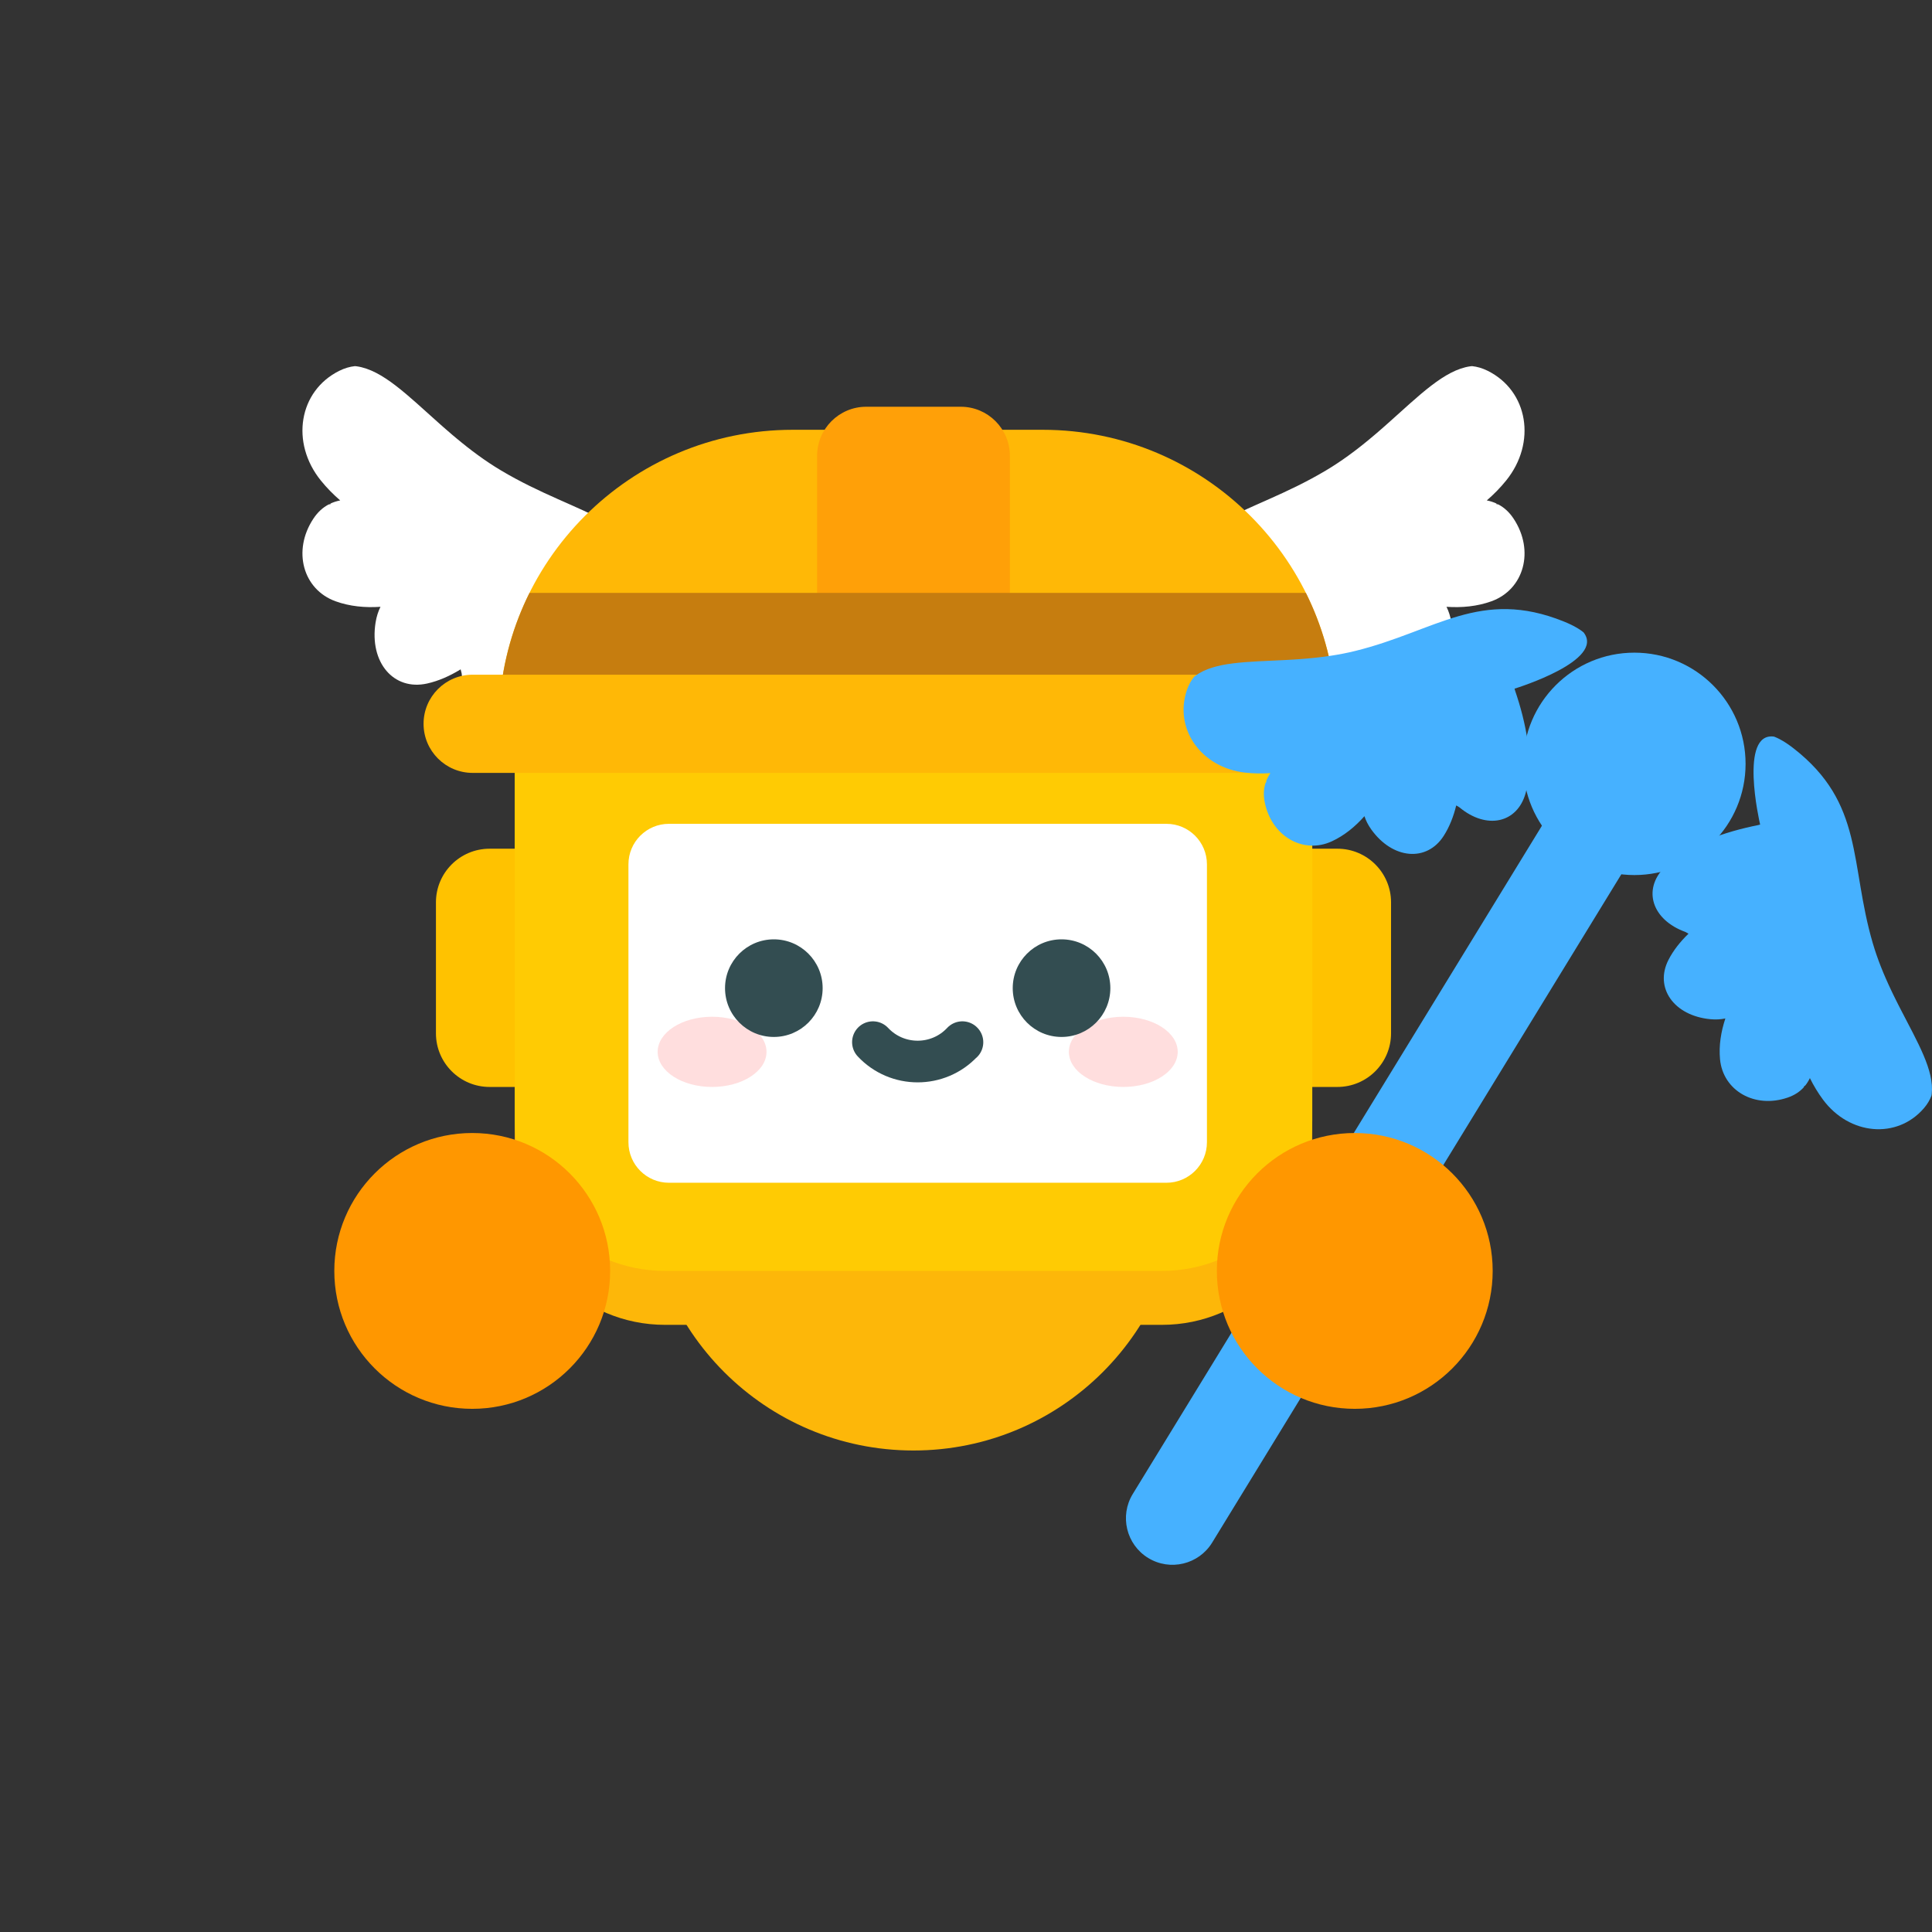 <svg width="240" height="240" viewBox="0 0 240 240" fill="none" xmlns="http://www.w3.org/2000/svg">
<rect x="0" y="0" width="240" height="240" fill="#333333" stroke="none"/>
<g clip-path="url(#clip0_4073_42689)">
<path d="M113.478 180.186C131.846 180.186 146.737 165.295 146.737 146.927C146.737 128.558 131.846 113.667 113.478 113.667C95.109 113.667 80.218 128.558 80.218 146.927C80.218 165.295 95.109 180.186 113.478 180.186Z" fill="#FDB709"/>
<path d="M144.344 71.651H82.611C72.301 71.651 63.943 80.009 63.943 90.319V145.909C63.943 156.219 72.301 164.577 82.611 164.577H144.344C154.654 164.577 163.012 156.219 163.012 145.909V90.319C163.012 80.009 154.654 71.651 144.344 71.651Z" fill="#FDB709"/>
<path d="M60.819 105.43H71.825V135.025H60.819C57.14 135.025 54.154 132.039 54.154 128.361V112.094C54.154 108.416 57.14 105.43 60.819 105.43Z" fill="#FFC200"/>
<path d="M166.136 135.025H155.13V105.429H166.136C169.814 105.429 172.801 108.416 172.801 112.094V128.36C172.801 132.039 169.814 135.025 166.136 135.025Z" fill="#FFC200"/>
<path d="M144.344 64.953H82.611C72.301 64.953 63.943 73.31 63.943 83.62V139.211C63.943 149.521 72.301 157.879 82.611 157.879H144.344C154.654 157.879 163.012 149.521 163.012 139.211V83.62C163.012 73.31 154.654 64.953 144.344 64.953Z" fill="#FFCB03"/>
<path d="M144.897 102.338H83.1C80.32 102.338 78.067 104.591 78.067 107.371V141.893C78.067 144.673 80.32 146.926 83.1 146.926H144.897C147.677 146.926 149.93 144.673 149.93 141.893V107.371C149.93 104.591 147.677 102.338 144.897 102.338Z" fill="white"/>
<path d="M108.438 129.46C111.445 132.669 116.538 132.67 119.547 129.463L119.549 129.46L119.559 129.471" stroke="#334D51" stroke-width="5.175" stroke-linecap="round" stroke-linejoin="round"/>
<path d="M140.748 78.576C140.754 78.511 140.76 78.447 140.769 78.379C140.769 78.379 140.769 78.378 140.769 78.378C140.781 78.292 140.795 78.203 140.811 78.113C140.814 78.096 140.818 78.078 140.821 78.06C140.837 77.974 140.855 77.885 140.876 77.794C140.879 77.776 140.884 77.758 140.888 77.74C140.926 77.579 140.97 77.411 141.021 77.237C141.034 77.196 141.044 77.156 141.057 77.113C141.077 77.047 141.1 76.978 141.122 76.91C141.146 76.838 141.17 76.765 141.196 76.689C141.217 76.629 141.239 76.567 141.263 76.505C141.296 76.412 141.332 76.318 141.368 76.222C141.389 76.169 141.408 76.119 141.429 76.066C141.49 75.915 141.553 75.76 141.622 75.601C146.495 64.332 154.975 64.252 164.722 58.436C164.948 58.302 165.17 58.164 165.39 58.026C165.433 58 165.475 57.972 165.518 57.946C165.729 57.811 165.939 57.676 166.146 57.538C166.185 57.512 166.224 57.486 166.264 57.459C166.465 57.325 166.664 57.189 166.862 57.052C166.876 57.042 166.892 57.032 166.907 57.02C167.113 56.877 167.316 56.732 167.518 56.586C167.561 56.554 167.603 56.524 167.646 56.492C167.841 56.35 168.035 56.206 168.226 56.061C168.262 56.034 168.298 56.007 168.334 55.98C168.51 55.845 168.685 55.711 168.858 55.575C168.887 55.553 168.916 55.53 168.945 55.507C169.13 55.362 169.313 55.216 169.495 55.069C169.542 55.031 169.589 54.993 169.636 54.955C169.812 54.812 169.987 54.669 170.16 54.525C170.201 54.491 170.242 54.457 170.283 54.422C170.428 54.302 170.572 54.181 170.715 54.06C170.762 54.02 170.811 53.978 170.859 53.938C171.017 53.802 171.173 53.667 171.329 53.533C171.394 53.477 171.459 53.421 171.523 53.365C171.643 53.26 171.763 53.156 171.881 53.052C171.988 52.957 172.095 52.864 172.2 52.77C172.27 52.708 172.341 52.645 172.412 52.583C176.312 49.115 179.435 45.96 182.636 45.505C182.712 45.495 182.789 45.49 182.865 45.482C183.501 45.549 184.144 45.734 184.801 46.06C189.851 48.565 190.895 54.998 187.097 59.694C186.366 60.598 185.558 61.419 184.695 62.163C185.123 62.249 185.53 62.378 185.914 62.557C185.895 62.573 185.878 62.59 185.859 62.606C185.954 62.625 186.048 62.648 186.141 62.67C186.852 63.048 187.485 63.611 188.029 64.436C190.653 68.404 189.325 73.226 185.272 74.693C183.493 75.336 181.587 75.507 179.69 75.38C179.974 75.953 180.182 76.593 180.3 77.328C181.092 82.294 178.049 85.84 173.886 84.907C172.451 84.585 171.059 83.962 169.735 83.148C169.698 83.311 169.657 83.469 169.611 83.624C169.149 88.436 165.52 90.753 161.792 88.607C157.916 86.375 154.968 81.727 152.988 77.633C152.943 77.556 152.899 77.477 152.856 77.4C152.396 77.64 141.337 83.338 140.748 78.576Z" fill="white"/>
<path d="M86.207 78.576C86.201 78.511 86.195 78.447 86.186 78.379C86.186 78.379 86.186 78.378 86.186 78.378C86.174 78.292 86.16 78.204 86.144 78.113C86.141 78.096 86.137 78.079 86.134 78.061C86.118 77.974 86.1 77.885 86.079 77.794C86.076 77.777 86.071 77.758 86.067 77.741C86.029 77.58 85.985 77.412 85.934 77.238C85.921 77.196 85.911 77.156 85.898 77.114C85.878 77.048 85.855 76.979 85.833 76.911C85.809 76.839 85.784 76.766 85.758 76.689C85.738 76.629 85.715 76.567 85.692 76.505C85.659 76.412 85.623 76.318 85.587 76.222C85.566 76.17 85.547 76.119 85.526 76.066C85.465 75.915 85.402 75.761 85.333 75.602C80.46 64.332 71.98 64.252 62.233 58.436C62.007 58.303 61.785 58.164 61.564 58.026C61.522 58 61.48 57.973 61.437 57.947C61.225 57.811 61.016 57.676 60.809 57.539C60.77 57.513 60.73 57.486 60.691 57.459C60.49 57.325 60.291 57.189 60.093 57.052C60.079 57.042 60.063 57.032 60.048 57.021C59.842 56.877 59.639 56.732 59.437 56.586C59.394 56.555 59.352 56.524 59.309 56.492C59.114 56.351 58.92 56.207 58.728 56.061C58.693 56.034 58.657 56.007 58.621 55.98C58.444 55.846 58.27 55.711 58.097 55.575C58.068 55.553 58.039 55.531 58.01 55.508C57.825 55.362 57.642 55.216 57.46 55.069C57.413 55.031 57.366 54.993 57.319 54.955C57.143 54.813 56.968 54.67 56.795 54.525C56.754 54.492 56.713 54.458 56.672 54.423C56.527 54.302 56.383 54.182 56.24 54.061C56.193 54.02 56.144 53.979 56.096 53.938C55.938 53.803 55.782 53.668 55.626 53.533C55.561 53.478 55.496 53.421 55.431 53.365C55.312 53.26 55.192 53.157 55.074 53.053C54.967 52.958 54.86 52.864 54.755 52.771C54.685 52.709 54.614 52.645 54.543 52.584C50.643 49.116 47.521 45.96 44.319 45.506C44.243 45.496 44.166 45.491 44.09 45.483C43.455 45.549 42.812 45.734 42.154 46.061C37.104 48.566 36.06 54.999 39.858 59.694C40.589 60.599 41.397 61.419 42.26 62.164C41.831 62.249 41.425 62.378 41.041 62.557C41.059 62.573 41.077 62.59 41.096 62.606C41.001 62.626 40.907 62.648 40.815 62.671C40.103 63.048 39.47 63.612 38.926 64.436C36.302 68.404 37.63 73.226 41.684 74.693C43.462 75.336 45.368 75.507 47.265 75.38C46.981 75.953 46.773 76.594 46.656 77.328C45.864 82.295 48.906 85.84 53.069 84.907C54.504 84.586 55.896 83.962 57.22 83.149C57.257 83.312 57.298 83.47 57.344 83.625C57.806 88.436 61.435 90.754 65.163 88.607C69.039 86.375 71.987 81.727 73.967 77.633C74.012 77.556 74.056 77.478 74.099 77.401C74.559 77.641 85.618 83.339 86.207 78.576Z" fill="white"/>
<path d="M98.481 53.389H129.515C149.673 53.389 166.039 69.754 166.039 89.912H61.958C61.958 69.754 78.323 53.389 98.481 53.389Z" fill="#FFB806"/>
<path d="M107.604 50.528H119.351C122.718 50.528 125.451 53.261 125.451 56.628V87.804H101.504V56.628C101.504 53.261 104.237 50.528 107.604 50.528Z" fill="#FFA008"/>
<path d="M62.093 86.874H165.903C165.514 82.155 164.232 77.692 162.22 73.653H65.777C63.765 77.692 62.483 82.155 62.093 86.874Z" fill="#C67D0F"/>
<path d="M169.28 83.812H58.717C55.348 83.812 52.617 86.543 52.617 89.912V89.912C52.617 93.281 55.348 96.012 58.717 96.012H169.28C172.649 96.012 175.38 93.281 175.38 89.912V89.912C175.38 86.543 172.649 83.812 169.28 83.812Z" fill="#FFB806"/>
<path d="M139.539 135.025C143.273 135.025 146.3 133.073 146.3 130.664C146.3 128.256 143.273 126.304 139.539 126.304C135.806 126.304 132.779 128.256 132.779 130.664C132.779 133.073 135.806 135.025 139.539 135.025Z" fill="#FFDEDE"/>
<path d="M88.457 135.025C92.191 135.025 95.218 133.073 95.218 130.664C95.218 128.256 92.191 126.304 88.457 126.304C84.723 126.304 81.696 128.256 81.696 130.664C81.696 133.073 84.723 135.025 88.457 135.025Z" fill="#FFDEDE"/>
<path d="M96.129 128.814C99.478 128.814 102.192 126.099 102.192 122.751C102.192 119.402 99.478 116.688 96.129 116.688C92.781 116.688 90.066 119.402 90.066 122.751C90.066 126.099 92.781 128.814 96.129 128.814Z" fill="#334D51"/>
<path d="M131.868 128.814C135.216 128.814 137.931 126.099 137.931 122.751C137.931 119.402 135.216 116.688 131.868 116.688C128.519 116.688 125.805 119.402 125.805 122.751C125.805 126.099 128.519 128.814 131.868 128.814Z" fill="#334D51"/>
<path d="M196.727 78.569C196.681 78.531 196.637 78.493 196.587 78.455C196.525 78.407 196.458 78.358 196.39 78.31C196.377 78.301 196.363 78.292 196.35 78.282C196.284 78.237 196.216 78.19 196.144 78.145C196.13 78.136 196.116 78.127 196.102 78.118C195.974 78.038 195.838 77.958 195.694 77.878C195.66 77.859 195.627 77.84 195.592 77.821C195.537 77.791 195.478 77.761 195.42 77.731C195.358 77.7 195.296 77.668 195.231 77.635C195.179 77.61 195.125 77.584 195.07 77.559C194.989 77.52 194.906 77.482 194.821 77.443C194.774 77.422 194.729 77.402 194.682 77.381C194.546 77.322 194.406 77.263 194.26 77.204C183.906 73.029 178.369 78.397 168.347 80.864C168.116 80.921 167.884 80.974 167.653 81.025C167.609 81.035 167.564 81.045 167.52 81.055C167.296 81.103 167.075 81.15 166.853 81.193C166.811 81.201 166.768 81.209 166.726 81.217C166.51 81.259 166.294 81.298 166.079 81.336C166.063 81.338 166.046 81.342 166.029 81.344C165.804 81.383 165.58 81.419 165.357 81.453C165.309 81.46 165.261 81.468 165.214 81.475C164.997 81.508 164.78 81.538 164.563 81.567C164.522 81.572 164.482 81.577 164.441 81.583C164.241 81.609 164.042 81.633 163.844 81.656C163.811 81.66 163.778 81.664 163.744 81.668C163.532 81.692 163.32 81.715 163.109 81.736C163.054 81.741 162.999 81.747 162.944 81.752C162.739 81.773 162.535 81.792 162.33 81.809C162.282 81.814 162.234 81.817 162.185 81.821C162.014 81.836 161.845 81.85 161.675 81.863C161.618 81.867 161.56 81.871 161.503 81.876C161.315 81.889 161.127 81.902 160.941 81.914C160.863 81.92 160.785 81.925 160.707 81.93C160.562 81.939 160.419 81.948 160.276 81.956C160.146 81.963 160.018 81.971 159.89 81.978C159.804 81.983 159.718 81.987 159.633 81.992C154.894 82.241 150.857 82.196 148.496 83.948C148.441 83.99 148.387 84.036 148.333 84.079C147.965 84.529 147.667 85.059 147.45 85.691C145.785 90.538 149.221 95.367 154.678 95.977C155.729 96.095 156.776 96.109 157.81 96.039C157.588 96.368 157.407 96.712 157.273 97.073C157.295 97.071 157.317 97.071 157.34 97.069C157.291 97.143 157.245 97.217 157.199 97.291C156.98 97.99 156.931 98.759 157.106 99.64C157.945 103.883 161.885 106.154 165.445 104.512C167.006 103.792 168.348 102.684 169.495 101.39C169.677 101.942 169.951 102.489 170.345 103.039C173.007 106.758 177.241 107.107 179.337 103.843C180.06 102.718 180.562 101.425 180.898 100.053C181.027 100.135 181.154 100.21 181.283 100.281C184.657 103.098 188.486 102.278 189.525 98.507C190.606 94.586 189.542 89.695 188.207 85.782C188.186 85.704 188.164 85.625 188.143 85.547C188.594 85.408 199.389 82.026 196.727 78.569Z" fill="#46B1FF"/>
<path d="M220.364 91.502C220.419 91.522 220.475 91.542 220.532 91.565C220.605 91.595 220.681 91.629 220.757 91.663C220.772 91.67 220.786 91.677 220.801 91.684C220.874 91.718 220.948 91.754 221.024 91.793C221.038 91.8 221.053 91.808 221.068 91.816C221.201 91.885 221.339 91.963 221.48 92.047C221.514 92.067 221.547 92.086 221.581 92.107C221.635 92.14 221.69 92.176 221.745 92.21C221.803 92.248 221.862 92.286 221.923 92.326C221.971 92.358 222.021 92.392 222.07 92.427C222.145 92.477 222.219 92.529 222.296 92.584C222.337 92.613 222.377 92.642 222.419 92.673C222.538 92.76 222.66 92.851 222.784 92.948C231.599 99.799 229.743 107.284 232.65 117.187C232.717 117.416 232.788 117.643 232.86 117.868C232.873 117.912 232.887 117.955 232.901 117.999C232.972 118.216 233.043 118.431 233.117 118.645C233.131 118.685 233.146 118.725 233.16 118.766C233.233 118.974 233.307 119.18 233.383 119.385C233.389 119.4 233.394 119.417 233.4 119.432C233.48 119.646 233.561 119.858 233.644 120.069C233.662 120.113 233.68 120.158 233.698 120.203C233.778 120.407 233.861 120.61 233.945 120.812C233.961 120.85 233.977 120.887 233.993 120.925C234.071 121.111 234.15 121.295 234.23 121.478C234.243 121.509 234.256 121.539 234.27 121.57C234.356 121.766 234.443 121.961 234.531 122.154C234.553 122.204 234.576 122.254 234.599 122.304C234.684 122.492 234.77 122.678 234.858 122.863C234.879 122.907 234.9 122.951 234.921 122.995C234.994 123.15 235.068 123.304 235.141 123.457C235.167 123.508 235.192 123.56 235.217 123.612C235.3 123.782 235.383 123.95 235.466 124.118C235.501 124.187 235.535 124.258 235.57 124.327C235.636 124.457 235.7 124.585 235.764 124.713C235.824 124.829 235.882 124.944 235.94 125.058C235.979 125.134 236.019 125.21 236.057 125.287C238.224 129.509 240.293 132.975 239.966 135.897C239.957 135.966 239.945 136.035 239.934 136.104C239.731 136.648 239.422 137.172 238.986 137.677C235.633 141.554 229.731 141.012 226.46 136.602C225.83 135.752 225.291 134.854 224.831 133.926C224.659 134.283 224.453 134.612 224.208 134.91C224.198 134.89 224.187 134.87 224.177 134.85C224.138 134.929 224.097 135.006 224.057 135.083C223.563 135.624 222.923 136.053 222.073 136.345C217.983 137.753 214.039 135.489 213.668 131.587C213.506 129.875 213.789 128.157 214.331 126.516C213.762 126.636 213.151 126.674 212.478 126.61C207.925 126.179 205.495 122.695 207.262 119.241C207.871 118.051 208.736 116.967 209.753 115.986C209.618 115.917 209.488 115.844 209.362 115.769C205.231 114.269 204.014 110.547 206.751 107.752C209.597 104.846 214.359 103.307 218.414 102.493C218.492 102.472 218.571 102.451 218.649 102.431C218.542 101.971 216.037 90.939 220.364 91.502Z" fill="#46B1FF"/>
<path d="M203.028 108.703C210.657 108.703 216.842 102.519 216.842 94.889C216.842 87.26 210.657 81.075 203.028 81.075C195.399 81.075 189.214 87.26 189.214 94.889C189.214 102.519 195.399 108.703 203.028 108.703Z" fill="#46B1FF"/>
<path d="M198.097 91.87L207.959 97.908L150.58 191.624C148.913 194.345 145.351 195.202 142.63 193.536C139.909 191.869 139.052 188.307 140.718 185.586L198.097 91.87Z" fill="#46B1FF"/>
<path d="M58.661 175.01C68.123 175.01 75.793 167.34 75.793 157.878C75.793 148.416 68.123 140.746 58.661 140.746C49.199 140.746 41.529 148.416 41.529 157.878C41.529 167.34 49.199 175.01 58.661 175.01Z" fill="#FF9700"/>
<path d="M168.294 175.01C177.756 175.01 185.426 167.34 185.426 157.878C185.426 148.416 177.756 140.746 168.294 140.746C158.832 140.746 151.162 148.416 151.162 157.878C151.162 167.34 158.832 175.01 168.294 175.01Z" fill="#FF9700"/>
</g>
<defs>
<clipPath id="clip0_4073_42689">
<rect width="202.43" height="148.905" fill="white" transform="translate(37.571 45.482)"/>
</clipPath>
</defs>
</svg>
